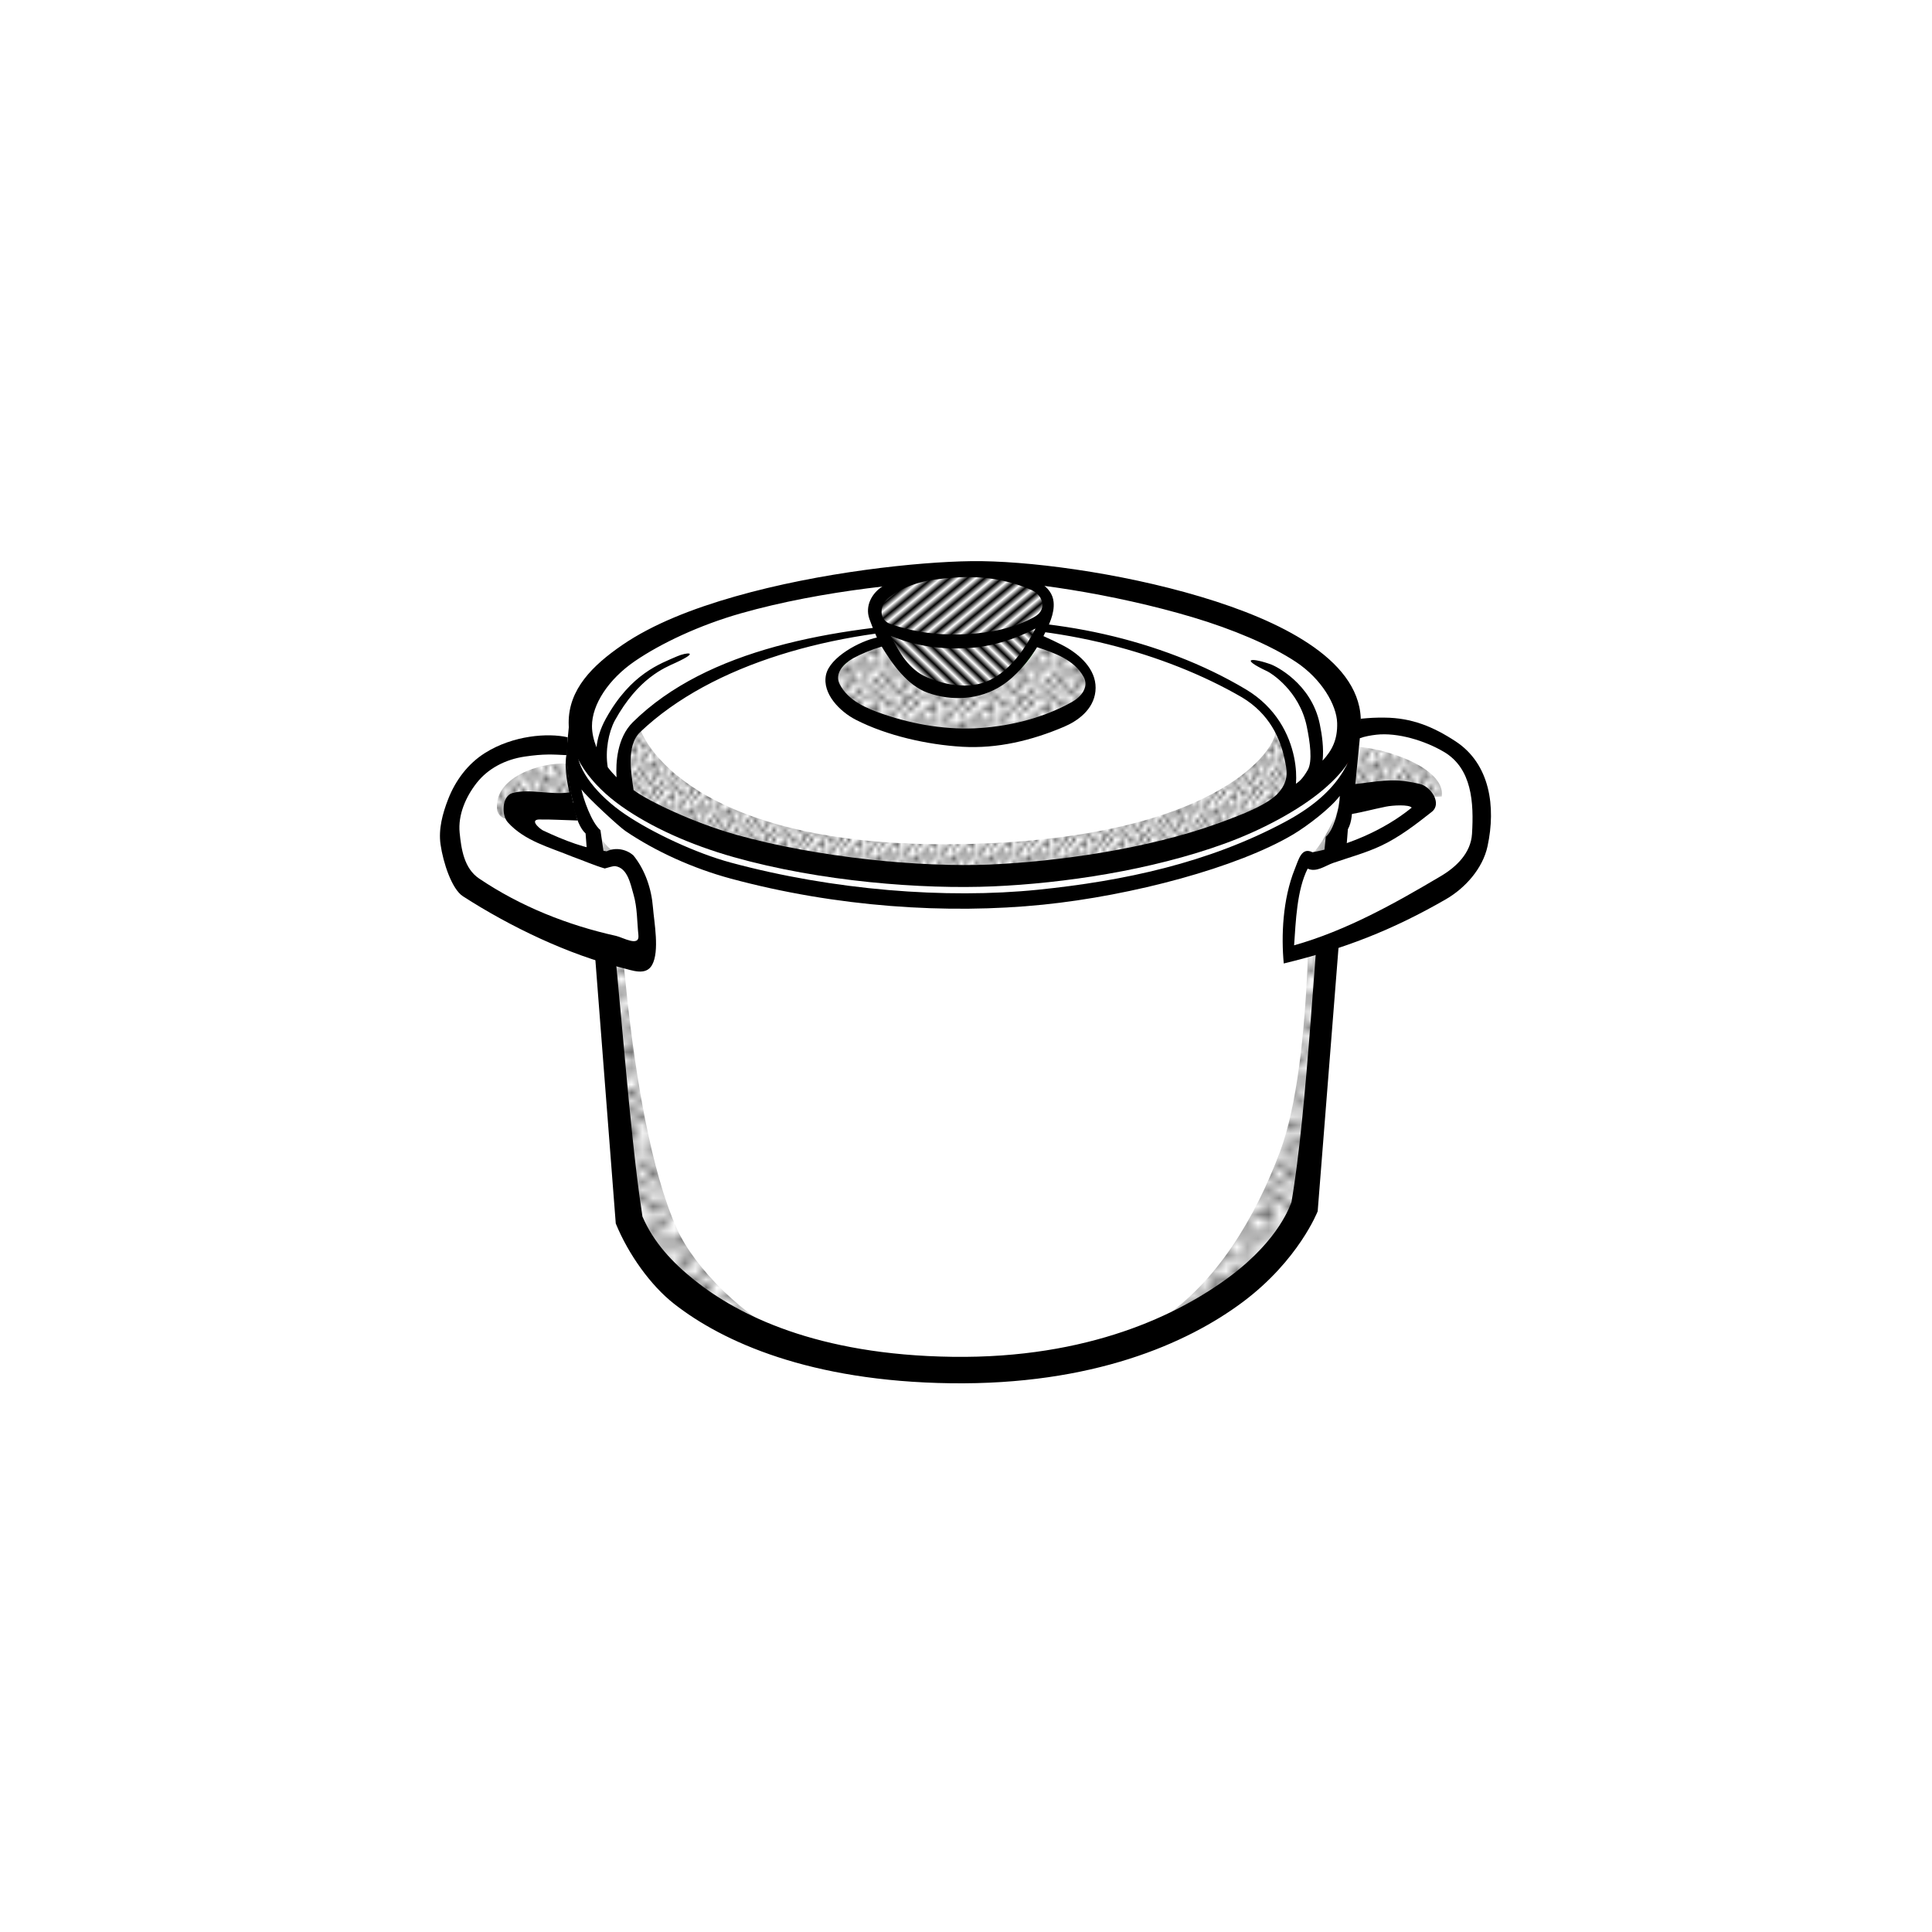<svg width="200" height="200" xmlns="http://www.w3.org/2000/svg" xmlns:xlink="http://www.w3.org/1999/xlink" version="1.1">
 <defs>
  <pattern xlink:href="#a" patternTransform="scale(.388 .487)" id="r"/>
  <pattern xlink:href="#a" patternTransform="scale(1.099 .841)" id="q"/>
  <pattern xlink:href="#a" patternTransform="scale(.468 .598)" id="o"/>
  <pattern xlink:href="#b" patternTransform="matrix(.398 -.414 4.735 4.553 -4.035 -2.246)" id="n"/>
  <pattern xlink:href="#a" patternTransform="matrix(.594 0 0 .584 -4.035 -2.246)" id="m"/>
  <pattern patternUnits="userSpaceOnUse" patternTransform="translate(0) scale(10)" height="10" width="10" id="a">
   <circle id="svg_1" r="0.45" cy="0.81" cx="2.567"/>
   <circle id="svg_2" r="0.45" cy="2.33" cx="3.048"/>
   <circle id="svg_3" r="0.45" cy="2.415" cx="4.418"/>
   <circle id="svg_4" r="0.45" cy="3.029" cx="1.844"/>
   <circle id="svg_5" r="0.45" cy="1.363" cx="6.08"/>
   <circle id="svg_6" r="0.45" cy="4.413" cx="5.819"/>
   <circle id="svg_7" r="0.45" cy="4.048" cx="4.305"/>
   <circle id="svg_8" r="0.45" cy="3.045" cx="5.541"/>
   <circle id="svg_9" r="0.45" cy="5.527" cx="4.785"/>
   <circle id="svg_10" r="0.45" cy="5.184" cx="2.667"/>
   <circle id="svg_11" r="0.45" cy="1.448" cx="7.965"/>
   <circle id="svg_12" r="0.45" cy="5.049" cx="7.047"/>
   <circle id="svg_13" r="0.45" cy="0.895" cx="4.34"/>
   <circle id="svg_14" r="0.45" cy="0.34" cx="7.125"/>
   <circle id="svg_15" r="0.45" cy="1.049" cx="9.553"/>
   <circle id="svg_16" r="0.45" cy="2.689" cx="7.006"/>
   <circle id="svg_17" r="0.45" cy="2.689" cx="8.909"/>
   <circle id="svg_18" r="0.45" cy="4.407" cx="9.315"/>
   <circle id="svg_19" r="0.45" cy="3.87" cx="7.82"/>
   <circle id="svg_20" r="0.45" cy="5.948" cx="8.27"/>
   <circle id="svg_21" r="0.45" cy="7.428" cx="7.973"/>
   <circle id="svg_22" r="0.45" cy="8.072" cx="9.342"/>
   <circle id="svg_23" r="0.45" cy="9.315" cx="8.206"/>
   <circle id="svg_24" r="0.45" cy="9.475" cx="9.682"/>
   <circle id="svg_25" r="0.45" cy="6.186" cx="9.688"/>
   <circle id="svg_26" r="0.45" cy="6.296" cx="3.379"/>
   <circle id="svg_27" r="0.45" cy="8.204" cx="2.871"/>
   <circle id="svg_28" r="0.45" cy="8.719" cx="4.59"/>
   <circle id="svg_29" r="0.45" cy="9.671" cx="3.181"/>
   <circle id="svg_30" r="0.45" cy="7.315" cx="5.734"/>
   <circle id="svg_31" r="0.45" cy="6.513" cx="6.707"/>
   <circle id="svg_32" r="0.45" cy="9.67" cx="5.73"/>
   <circle id="svg_33" r="0.45" cy="8.373" cx="6.535"/>
   <circle id="svg_34" r="0.45" cy="7.154" cx="4.37"/>
   <circle id="svg_35" r="0.45" cy="7.25" cx="0.622"/>
   <circle id="svg_36" r="0.45" cy="5.679" cx="0.831"/>
   <circle id="svg_37" r="0.45" cy="8.519" cx="1.257"/>
   <circle id="svg_38" r="0.45" cy="6.877" cx="1.989"/>
   <circle id="svg_39" r="0.45" cy="3.181" cx="0.374"/>
   <circle id="svg_40" r="0.45" cy="1.664" cx="1.166"/>
   <circle id="svg_41" r="0.45" cy="0.093" cx="1.151"/>
   <circle id="svg_42" r="0.45" cy="10.093" cx="1.151"/>
   <circle id="svg_43" r="0.45" cy="4.451" cx="1.302"/>
   <circle id="svg_44" r="0.45" cy="3.763" cx="3.047"/>
  </pattern>
  <pattern xlink:href="#b" patternTransform="matrix(.365 .444 -2.22 1.823 -4.035 -2.246)" id="l"/>
  <pattern patternUnits="userSpaceOnUse" patternTransform="translate(0) scale(10)" height="1" width="2" id="b">
   <rect id="svg_45" height="2" width="1" y="-0.5"/>
  </pattern>
  <pattern patternTransform="matrix(-.468 0 0 .598 105.44 1.41)" xlink:href="#k" id="p"/>
  <pattern patternUnits="userSpaceOnUse" patternTransform="translate(0) scale(10)" height="10" width="10" id="k">
   <circle id="svg_46" r="0.45" cy="0.81" cx="2.567"/>
   <circle id="svg_47" r="0.45" cy="2.33" cx="3.048"/>
   <circle id="svg_48" r="0.45" cy="2.415" cx="4.418"/>
   <circle id="svg_49" r="0.45" cy="3.029" cx="1.844"/>
   <circle id="svg_50" r="0.45" cy="1.363" cx="6.08"/>
   <circle id="svg_51" r="0.45" cy="4.413" cx="5.819"/>
   <circle id="svg_52" r="0.45" cy="4.048" cx="4.305"/>
   <circle id="svg_53" r="0.45" cy="3.045" cx="5.541"/>
   <circle id="svg_54" r="0.45" cy="5.527" cx="4.785"/>
   <circle id="svg_55" r="0.45" cy="5.184" cx="2.667"/>
   <circle id="svg_56" r="0.45" cy="1.448" cx="7.965"/>
   <circle id="svg_57" r="0.45" cy="5.049" cx="7.047"/>
   <circle id="svg_58" r="0.45" cy="0.895" cx="4.34"/>
   <circle id="svg_59" r="0.45" cy="0.34" cx="7.125"/>
   <circle id="svg_60" r="0.45" cy="1.049" cx="9.553"/>
   <circle id="svg_61" r="0.45" cy="2.689" cx="7.006"/>
   <circle id="svg_62" r="0.45" cy="2.689" cx="8.909"/>
   <circle id="svg_63" r="0.45" cy="4.407" cx="9.315"/>
   <circle id="svg_64" r="0.45" cy="3.87" cx="7.82"/>
   <circle id="svg_65" r="0.45" cy="5.948" cx="8.27"/>
   <circle id="svg_66" r="0.45" cy="7.428" cx="7.973"/>
   <circle id="svg_67" r="0.45" cy="8.072" cx="9.342"/>
   <circle id="svg_68" r="0.45" cy="9.315" cx="8.206"/>
   <circle id="svg_69" r="0.45" cy="9.475" cx="9.682"/>
   <circle id="svg_70" r="0.45" cy="6.186" cx="9.688"/>
   <circle id="svg_71" r="0.45" cy="6.296" cx="3.379"/>
   <circle id="svg_72" r="0.45" cy="8.204" cx="2.871"/>
   <circle id="svg_73" r="0.45" cy="8.719" cx="4.59"/>
   <circle id="svg_74" r="0.45" cy="9.671" cx="3.181"/>
   <circle id="svg_75" r="0.45" cy="7.315" cx="5.734"/>
   <circle id="svg_76" r="0.45" cy="6.513" cx="6.707"/>
   <circle id="svg_77" r="0.45" cy="9.67" cx="5.73"/>
   <circle id="svg_78" r="0.45" cy="8.373" cx="6.535"/>
   <circle id="svg_79" r="0.45" cy="7.154" cx="4.37"/>
   <circle id="svg_80" r="0.45" cy="7.25" cx="0.622"/>
   <circle id="svg_81" r="0.45" cy="5.679" cx="0.831"/>
   <circle id="svg_82" r="0.45" cy="8.519" cx="1.257"/>
   <circle id="svg_83" r="0.45" cy="6.877" cx="1.989"/>
   <circle id="svg_84" r="0.45" cy="3.181" cx="0.374"/>
   <circle id="svg_85" r="0.45" cy="1.664" cx="1.166"/>
   <circle id="svg_86" r="0.45" cy="0.093" cx="1.151"/>
   <circle id="svg_87" r="0.45" cy="10.093" cx="1.151"/>
   <circle id="svg_88" r="0.45" cy="4.451" cx="1.302"/>
   <circle id="svg_89" r="0.45" cy="3.763" cx="3.047"/>
  </pattern>
 </defs>
 <g>
  <title>Layer 1</title>
  <g id="svg_90" fill-rule="evenodd">
   <path id="svg_91" stroke-width="0.291" stroke="#f00" fill="#fff" d="m59.721,76.354c-0.971,3.621 -0.133,7.016 1.664,10.291l3.301,40.1s8.98,15.003 32.736,14.897c33.515,-0.151 37.517,-16.368 37.517,-16.368l3.126,-38.253l1.395,-4.934s0.345,-3.909 0.076,-7.94c-0.474,-7.103 -15.86,-11.42 -26.483,-13.793c-7.004,-1.565 -17.033,-1.661 -24.092,-0.368c-8.981,1.645 -19.204,2.653 -25.931,8.828c-2.022,1.856 -3.31,7.54 -3.31,7.54l0,-0z"/>
   <path id="svg_92" fill="url(#q)" d="m61.715,85.842l3.154,40.964c12.227,17.667 28.154,14.965 35.02,15.469c13.54,0.993 25.774,-4.405 34.683,-16.769l4.356,-42.427c-1.118,1.913 -1.478,3.687 -3.446,5.754c0,0 0.598,20.891 -2.991,30.43c-2.516,6.688 -6.493,13.532 -12.484,17.426c-5.752,3.739 -13.298,4.356 -20.157,4.529c-7.103,0.179 -11.282,0.228 -17.807,-2.585c-4.851,-2.091 -10.124,-7.309 -11.973,-11.437c-5.391,-12.034 -6.275,-38.948 -6.275,-38.948c-0.82,-0.295 -1.552,-1.3 -2.081,-2.406l0.001,-0.001z"/>
   <path id="svg_93" solid-color="#000000" shape-rendering="auto" image-rendering="auto" color-rendering="auto" color="#000000" d="m132.994,85.099c-7.902,4.223 -16.631,6.098 -25.544,7.006c-9.525,0.969 -21.216,0.05 -31.816,-2.814c-3.606,-0.974 -8.135,-3.104 -10.922,-4.995c-2.766,-1.877 -4.995,-4.536 -4.979,-6.699l-0.829,-2.774c0,1.079 -0.504,3.312 -0.13,5.679c0.454,2.873 0.953,4.971 1.845,5.776l3.125,40.379c1.307,3.194 3.614,6.418 6.045,8.321c5.019,3.928 14.045,8.021 28.632,8.217c14.625,0.196 24.442,-4.081 30.235,-8.413c5.793,-4.332 7.75,-9.39 7.75,-9.39l3.126,-39.546c0.452,-0.821 0.423,-1.767 0.472,-2.535c0.124,-1.94 0.881,-6.184 0.744,-8.066c-0.785,3.756 -2.278,6.928 -7.754,9.854l0,-0zm5.699,-2.709c-0.027,1.295 -0.655,3.601 -1.447,4.23c-1.12,10.384 -1.889,28.174 -3.555,37.831c-0.108,0.228 -1.197,3.818 -6.348,7.67c-5.316,3.975 -14.659,8.526 -28.728,8.337c-14.107,-0.189 -22.242,-4.358 -26.694,-7.911c-2.299,-1.835 -4.261,-3.926 -5.416,-6.609c-1.623,-10.402 -2.562,-28.491 -4.349,-40.005c-0.937,-0.783 -1.786,-3.307 -1.965,-4.214c0.589,0.808 3.882,3.851 4.547,4.302c3.114,2.113 6.986,3.871 10.896,4.928c10.916,2.949 22.413,3.712 32.35,2.701c9.22,-0.938 20.124,-3.843 25.896,-7.277c1.459,-0.868 3.881,-2.726 4.811,-3.98l0.002,-0z"/>
   <path id="svg_94" fill="#fff" d="m58.692,77.584l-5.007,-0.098c-3.478,0.74 -4.698,2.696 -5.982,4.617c-1.744,2.804 -0.839,4.887 -0.845,7.217l3.186,4.031l13.102,5.137l3.381,0.748l0.488,-3.576c-0.44,-2.135 0.141,-3.822 -2.276,-6.827l-2.568,0.293l-8.29,-3.609l0.065,-2.146l5.397,-0.26c-0.397,-1.439 -0.697,-3.418 -0.65,-5.527l-0,0z"/>
   <path id="svg_95" fill="#fff" d="m140.099,82.916l0.65,-7.478l5.267,-0.065s4.628,1.916 6.047,3.836c1.122,1.518 1.553,3.575 1.496,5.462c-0.062,2.014 -0.609,4.218 -1.951,5.722c-4.487,5.027 -18.271,8.648 -18.271,8.648l0.195,-5.917l1.431,-4.161l3.901,-0.845l7.478,-3.576c0.922,-0.78 1.317,-1.56 0,-2.341l-6.242,0.715z"/>
   <path id="svg_96" solid-color="#000000" shape-rendering="auto" image-rendering="auto" color-rendering="auto" color="#000000" d="m50.201,77.952c-1.764,1.11 -3.054,2.838 -3.81,4.783c-0.582,1.498 -1.012,3.095 -0.787,4.675c0.27,1.897 1.17,4.63 2.314,5.368c4.842,3.126 10.932,6.06 16.481,7.413c1.007,0.246 2.457,0.863 3.103,-0.299c0.795,-1.428 0.211,-4.428 0.09,-5.964c-0.151,-1.913 -0.799,-3.858 -2.015,-5.366c-0.732,-0.666 -1.876,-0.874 -2.776,-0.435c-2.186,-0.284 -4.305,-1.08 -6.618,-2.173c-0.467,-0.275 -1.471,-1.208 -0.128,-1.119c0.754,-0.022 2.525,0.07 3.729,0.103c-0.488,-1.781 -0.826,-3.584 -0.933,-4.631c-0.127,-1.242 -0.188,-1.887 -0.087,-3.985c-2.03,-0.464 -5.641,-0.211 -8.563,1.629l-0,0zm8.435,0.22c-0.069,0.194 -0.216,1.688 0.304,3.86c-1.932,0.29 -4.107,-0.418 -5.893,0.066c-1.066,0.306 -1.177,2.249 -0.477,3.03c1.739,1.937 4.338,2.585 6.652,3.54c1.127,0.402 2.251,0.906 3.384,1.237c0.384,-0.092 0.828,-0.267 1.097,-0.239c1.277,0.193 1.57,1.873 1.879,2.932c0.397,1.359 0.36,2.809 0.507,4.213c0.132,1.263 -1.605,0.231 -2.314,0.073c-5.006,-1.111 -9.89,-3.046 -14.176,-5.938c-1.56,-1.052 -1.845,-3.039 -2.016,-4.736c-0.187,-1.849 0.631,-3.71 1.75,-5.144c1.177,-1.508 2.965,-2.445 4.975,-2.743c2.01,-0.298 2.932,-0.221 4.33,-0.151l0,-0z"/>
   <path id="svg_97" solid-color="#000000" shape-rendering="auto" image-rendering="auto" color-rendering="auto" color="#000000" d="m143.328,74.288c-1.006,-0.006 -1.458,0.02 -2.486,0.117c-0.339,3.303 -1.1,6.897 -0.945,9.87c1.382,-0.25 1.968,-0.44 3.561,-0.769c0.711,-0.147 2.429,-0.242 2.68,0.103c-2.983,2.432 -6.883,3.998 -10.272,4.616c-1.127,-0.562 -1.42,0.721 -1.829,1.733c-1.268,3.144 -1.409,6.954 -1.143,9.781c6.215,-1.505 11.237,-3.449 16.785,-6.649c1.959,-1.13 3.807,-3.15 4.311,-5.49c0.879,-4.079 0.263,-8.512 -3.303,-10.853c-2.322,-1.525 -4.566,-2.442 -7.36,-2.458l-0,-0zm-0.886,1.772c2.256,-0.26 5.087,0.626 7.029,1.772c2.906,1.714 3.112,5.241 2.911,8.492c-0.123,1.983 -1.62,3.418 -3.211,4.362c-4.839,2.871 -9.807,5.647 -15.206,7.174c0.176,-2.471 0.28,-5.707 1.403,-7.939c0.914,0.418 1.806,-0.301 2.65,-0.593c1.651,-0.57 3.392,-1.038 4.976,-1.788c1.898,-0.899 3.585,-2.203 5.222,-3.496c1.091,-0.862 -0.089,-2.612 -1.226,-2.884c-1.771,-0.423 -2.759,-0.403 -3.733,-0.337c-0.867,0.059 -1.784,0.213 -2.956,0.342l0.468,-4.744c0.486,-0.183 1.155,-0.299 1.674,-0.359l0,0z"/>
   <path id="svg_98" solid-color="#000000" shape-rendering="auto" image-rendering="auto" color-rendering="auto" color="#000000" d="m100.548,58.09c-5.558,0.074 -15.615,1.137 -24.459,3.658c-4.422,1.26 -8.535,2.875 -11.654,5.012c-3.119,2.137 -5.58,4.603 -5.567,8.066c0.013,3.436 2.386,6.458 5.454,8.631s7.145,4.004 11.639,5.274c8.987,2.539 19.531,3.342 26.851,3.025c7.278,-0.315 16.345,-1.657 23.966,-4.426c3.81,-1.384 7.653,-3.437 10.151,-5.542c2.499,-2.105 4.072,-4.401 3.935,-7.454c-0.142,-3.155 -2.364,-5.697 -5.379,-7.703s-6.955,-3.593 -11.195,-4.859c-8.482,-2.533 -18.113,-3.756 -23.742,-3.682l-0,-0zm-0.094,1.99c5.161,-0.068 14.876,1.388 23.025,3.822c4.075,1.217 8.063,2.882 10.695,4.633s4.202,4.444 4.248,6.316c0.042,1.713 -0.514,2.817 -1.506,3.889c0.134,-1.285 -0.056,-2.639 -0.295,-3.793c-0.883,-4.264 -4.675,-6.026 -4.987,-6.142c-1.945,-0.723 -3.49,-0.74 -0.413,0.705c0.302,0.142 3.283,1.96 4.054,5.685c0.331,1.598 0.624,3.614 0.095,4.526c-0.529,0.912 -0.863,1.164 -1.213,1.416c0.057,-0.737 0.025,-1.69 -0.197,-2.762c-0.478,-2.308 -1.837,-5.129 -4.982,-7.008c-8.801,-5.257 -20.228,-7.643 -30.455,-7.076c-12.257,0.68 -25.286,2.848 -33.011,10.469c-1.657,1.635 -1.776,4.267 -1.688,5.707c-0.33,-0.339 -0.639,-0.687 -0.91,-1.045c-0.286,-1.702 0.088,-3.626 0.73,-4.83c2.446,-4.426 5.169,-5.466 6.294,-5.983c2.636,-1.213 1.112,-1.09 0.144,-0.662c-1.701,0.752 -4.779,1.77 -7.367,6.453c-0.604,1.094 -0.869,2.086 -0.969,2.961c-0.291,-0.739 -0.462,-1.48 -0.465,-2.189c-0.009,-2.251 1.731,-4.875 4.432,-6.725c2.7,-1.85 6.709,-3.736 10.957,-4.947c8.496,-2.422 18.552,-3.351 23.785,-3.42l0.001,-0zm28.102,12.101c2.878,1.719 3.988,4.295 4.424,6.397c0.218,1.051 0.513,2.132 -0.564,3.415c-1.077,1.284 -3.797,2.325 -6.367,3.259c-7.231,2.627 -16.609,3.944 -23.592,4.246c-6.94,0.301 -17.708,-0.673 -26.311,-3.103c-4.301,-1.215 -9.01,-3.438 -10.558,-4.603c-0.215,-1.579 -0.813,-4.585 0.673,-5.998c7.542,-7.173 20.205,-10.513 32.362,-10.871c10.94,-0.323 21.985,2.647 29.933,7.259l0.001,-0z"/>
   <path id="svg_99" stroke-width="0.316" stroke="#000" fill="#fff" d="m99.677,58.899c-3.412,0.043 -9.422,1.739 -9.291,4.297c0.031,0.6 0.482,1.12 1.173,1.562c-0.337,-0.18 -0.663,-0.366 -0.974,-0.562c0.888,2.509 2.374,4.568 4.244,6.341c-1.352,-1.008 -2.398,-2.63 -3.446,-4.244c-3.255,0.902 -4.723,2.401 -5.594,4.098c1.074,2.204 2.912,3.683 5.144,4.446c3.053,1.044 6.253,1.89 9.392,1.649c3.723,-0.286 7.455,-0.607 10.891,-2.948c0.953,-0.649 1.699,-1.531 1.698,-3.147c-1.1,-1.833 -3.029,-3.213 -5.594,-4.246c-0.669,1.488 -1.688,2.784 -3.153,3.837c2.628,-2.145 3.241,-4.289 4.153,-6.434c-0.144,0.111 -0.301,0.217 -0.454,0.325c0.351,-0.36 0.57,-0.75 0.603,-1.173c0.187,-2.439 -5.6,-3.839 -8.792,-3.799l-0,-0zm-5.67,6.873c1.157,0.329 2.421,0.546 3.582,0.647c-1.37,-0.106 -2.549,-0.331 -3.582,-0.647zm5.738,0.688c-0.11,0.01 -0.206,0.025 -0.318,0.034c-0.059,0 -0.111,-0.004 -0.17,-0.004c0.153,-0.003 0.327,-0.021 0.488,-0.03l0,-0z"/>
   <path id="svg_100" stroke-width="0.316" stroke="#7e0000" fill="url(#l)" d="m99.811,59.08c-3.412,0.043 -9.424,1.738 -9.292,4.296c0.112,2.179 5.662,3.343 8.792,3.297c3.345,-0.049 9.112,-1.455 9.292,-3.797c0.187,-2.439 -5.6,-3.837 -8.792,-3.797l0,0z"/>
   <path id="svg_101" stroke-width="0.316" stroke="#f60" fill="url(#n)" d="m90.719,64.375c0.929,2.625 2.502,4.768 4.496,6.594c1.349,0.541 2.698,1.178 4.046,0.949c2.395,0.014 3.565,-0.787 4.796,-1.549c2.853,-2.215 3.454,-4.429 4.396,-6.644c-1.847,1.429 -4.395,2.578 -8.892,2.947c-4.192,0.012 -6.767,-0.987 -8.842,-2.298l0,-0z"/>
   <path id="svg_102" stroke-width="0.316" stroke="#008000" fill="url(#m)" d="m91.519,66.473c-3.255,0.902 -4.724,2.399 -5.595,4.096c1.074,2.204 2.913,3.683 5.145,4.446c3.053,1.044 6.252,1.889 9.392,1.649c3.723,-0.286 7.455,-0.607 10.89,-2.947c0.953,-0.649 1.7,-1.531 1.698,-3.147c-1.1,-1.833 -3.03,-3.213 -5.595,-4.246c-0.889,1.977 -2.392,3.618 -4.746,4.796c-1.975,0.706 -3.985,1.359 -7.393,-0.15c-1.528,-0.974 -2.658,-2.743 -3.797,-4.496l0,-0z"/>
   <path id="svg_103" solid-color="#000000" shape-rendering="auto" image-rendering="auto" color-rendering="auto" color="#000000" d="m99.195,58.519c-2.715,0.133 -5.503,0.729 -7.837,2.186c-1.085,0.678 -1.837,2.008 -1.358,3.365c0.311,0.882 0.776,1.928 0.776,1.928c-1.701,0.347 -4.88,2.004 -5.271,3.869c-0.412,1.96 1.474,3.813 3.069,4.633c3.227,1.659 7.449,2.598 11.041,2.805c3.651,0.21 7.197,-0.648 10.546,-2.076c1.377,-0.587 3.028,-1.746 3.236,-3.652c0.218,-2.008 -1.298,-3.538 -2.869,-4.489c-0.748,-0.453 -2.511,-1.238 -2.511,-1.238c0.542,-1.092 1.168,-2.308 1.051,-3.53c-0.159,-1.666 -2.002,-2.439 -3.414,-2.904c-2.072,-0.682 -4.281,-1.003 -6.458,-0.897l0,-0zm7.583,2.559c1.216,0.532 1.624,2.03 0.359,2.752c-2.138,1.22 -4.616,1.673 -7.026,1.817c-2.663,0.16 -5.388,-0.157 -7.935,-1.05c-1.219,-0.427 -1.212,-1.989 -0.055,-2.816c1.962,-1.401 3.818,-1.794 6.75,-1.997c2.932,-0.202 5.531,0.254 7.905,1.294l-0,0zm0.423,3.983c-1.028,1.987 -2.361,3.972 -4.323,5.126c-2.105,1.237 -4.769,0.851 -6.915,-0.074c-1.942,-0.836 -2.785,-2.491 -3.767,-4.295c2.643,1.093 5.231,1.422 8.055,1.265c2.401,-0.133 4.796,-0.897 6.952,-2.023l-0,0zm-15.926,1.872c1.117,1.84 2.668,4.028 4.762,4.778c2.49,0.892 5.381,0.751 7.695,-0.766c1.512,-0.992 2.65,-2.449 3.624,-3.946c1.794,0.581 3.828,1.29 4.807,3.043c0.621,1.112 -0.278,2.12 -1.208,2.637c-2.883,1.602 -6.164,2.447 -9.428,2.681c-3.398,0.244 -6.854,-0.327 -10.074,-1.427c-1.718,-0.587 -3.655,-1.384 -4.527,-3.102c-0.57,-1.123 0.428,-2.16 1.359,-2.671c0.948,-0.52 1.957,-0.917 2.989,-1.227l0,0z"/>
   <path id="svg_104" fill="url(#o)" d="m140.364,77.319l-0.782,6.943c1.647,-0.501 4.821,-1.35 6.651,-0.935c0.601,-0.852 2.707,-0.821 3.017,-0.881c0.421,-3.007 -6.097,-5.082 -8.887,-5.126l0,-0z"/>
   <path id="svg_105" fill="url(#p)" d="m58.812,79.051c-0.146,2.048 0.493,3.9 0.782,5.839c-1.693,-0.087 -5.28,-0.339 -7.065,-0.154c-0.325,0.067 -0.822,-0.178 -1.04,-0.744c-0.581,-3.489 4.455,-5.133 7.323,-4.942l0,0z"/>
   <path id="svg_106" fill="url(#r)" d="m66.101,74.825c-1.678,1.729 -1.529,5.708 -1.125,7.5c0,0 12.466,7.556 34.312,7.812s34,-7.625 34,-7.625c0.782,-2.496 0.391,-4.717 -1.25,-7.375c0.8,1.679 -5.163,11.84 -32.812,12.25s-32.972,-10.879 -33.125,-12.562l0,-0.001z"/>
  </g>
 </g>
</svg>